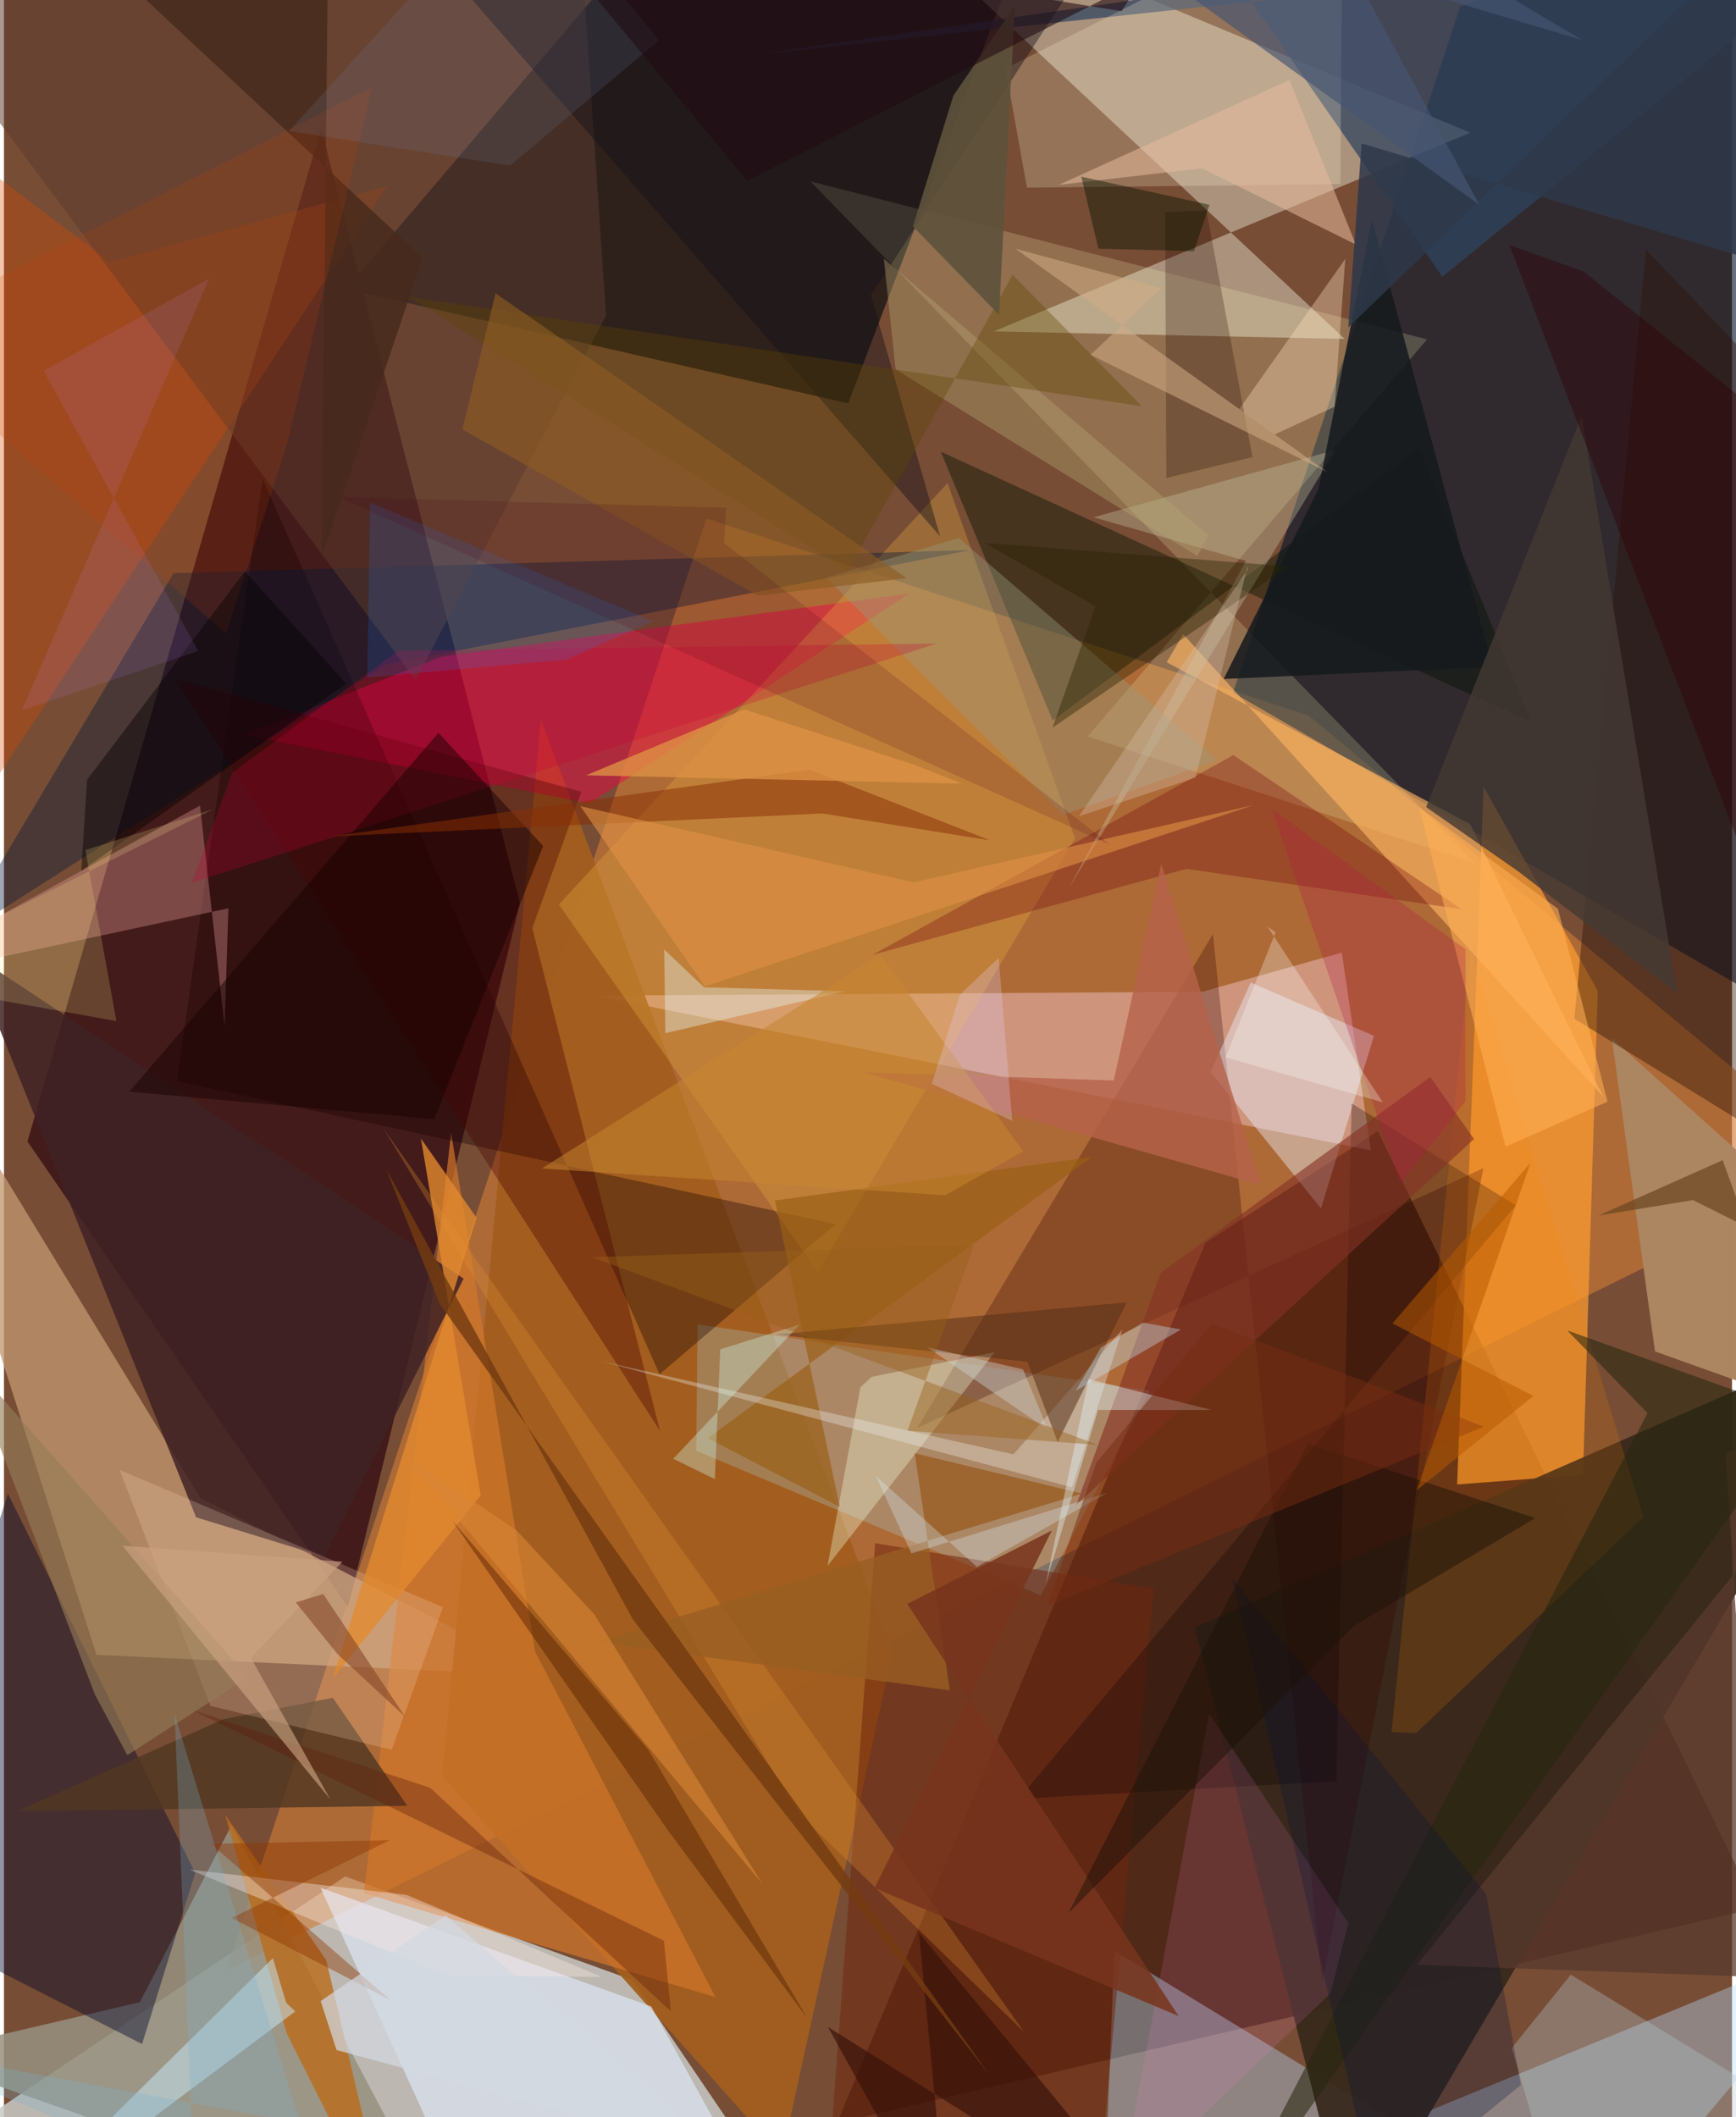 <svg xmlns="http://www.w3.org/2000/svg" width="228" height="278" viewBox="0 0 836 1024"><path fill="#774d35" d="M0 0h836v1024H0z"/><path fill="#c7c9c6" fill-opacity=".859" d="M-62 1059.783L391.178 1086l-87.115-128.316-138.971-50.107z"/><path fill="#ce7c38" fill-opacity=".616" d="M339.805 250.731l291.358 95.428 261.952 217.56L107.44 953.108z"/><path fill="#330c13" fill-opacity=".769" d="M11.384 552.1l155.088 225.277 83.152-340.597L153.43 61.943z"/><path fill="#00132b" fill-opacity=".6" d="M882.16-62l-26.528 547.998-261.026-150.987L704.454 3.187z"/><path fill="#340e05" fill-opacity=".573" d="M581.36 600.977l-178.4 425.889 444.998-104.013-183.32-375.722z"/><path fill="#2c201c" fill-opacity=".976" d="M337.014-62L483.128-1.437l-74.706 196.508-242.759-55.277z"/><path fill="#fafae9" fill-opacity=".396" d="M478.856 160.27l169.834 3.683L406.788-62 709.357 64.174z"/><path fill="#c29871" fill-opacity=".765" d="M94.997 724.47L-62 466.856l106.758 333.53 217.325 10.16z"/><path fill="#fe9d31" fill-opacity=".706" d="M715.829 380.55l55.186 98.72-7.092 234.059-60.912 4.655z"/><path fill="#f8ced8" fill-opacity=".435" d="M661.274 556.385l-14.063-95.643-67.489 18.936-293.809 1.892z"/><path fill="#b8ddfa" fill-opacity=".384" d="M531.397 1086l5.798-142.45L770.69 1086 898 935.103z"/><path fill="#a25e1e" fill-opacity=".941" d="M376.324 1042.928l-164.248-184.08 47.688-510.62L429.84 799.02z"/><path fill="#38291c" fill-opacity=".941" d="M576.061 787.078l309.615-135.484 1.327 36.037L652.095 1086z"/><path fill="#ef0246" fill-opacity=".447" d="M283.252 388.63l154.686-101.567-226.38 30.534-95.445 37.777z"/><path fill="#aaebff" fill-opacity=".231" d="M501.577 771.631l52.662-99.023-218.664-32.057-.659 61.134z"/><path fill="#ffffc1" fill-opacity=".188" d="M524.241 356.204l187.175 61.087L390.04 87.671l298.406 76.48z"/><path fill="#96907f" fill-opacity=".851" d="M-44.627 994.228l110.37-25.825 44.27-85.498L217.455 1086z"/><path fill="#2f4460" fill-opacity=".725" d="M898-30.7L360.184 26.85l237.57-34.18 98.094 141.168z"/><path fill="#01052b" fill-opacity=".427" d="M1.927 722.418l90.606 183.488-25.729 82.72L-62 922.981z"/><path fill="#370000" fill-opacity=".286" d="M715.726 564.975l-78.052 393.633-52.828-506.846-143.015 238.87z"/><path fill="#dbe4f1" fill-opacity=".733" d="M232.11 1086l-78.992-172.989 160.008 57.46L376.922 1086z"/><path fill="#d17629" fill-opacity=".706" d="M256.961 798.866l87.218 167.019-169.996-50.162 42.145-367.83z"/><path fill="#160000" fill-opacity=".349" d="M125.101 231.535l192.045 433.154 85.287-72.623-318.73-69.215z"/><path fill="#ebaf3f" fill-opacity=".302" d="M456.468 233.649l61.657 171.801-124.414 209.717-125.298-177.686z"/><path fill="#010" fill-opacity=".408" d="M453.207 218.468l285.986 131.055-54.707-132.799-177.083 131.76z"/><path fill="#e14901" fill-opacity=".318" d="M51.221 126.775l134.184-36.816-241.299 365.805L-62 41.177z"/><path fill="#001938" fill-opacity=".384" d="M82.044 277.224l-105.723 177.18 208.652-132.969 282.569-55.377z"/><path fill="#ac8562" fill-opacity=".992" d="M898 609.938v79.134l-99.264-35.421-20.889-151.484z"/><path fill="#ebeffc" fill-opacity=".431" d="M583.726 518.411l53.417 66.038 25.62-83.442-59.594-25.78z"/><path fill="#b96c1c" fill-opacity=".808" d="M155.901 947.981L188.277 1086l-51.452-102.475-29.745-105.629z"/><path fill="#fff6d6" fill-opacity=".224" d="M484.546 33.135l162.895-82.144-.912 138.068-151.637 1.697z"/><path fill="#5b3a2d" fill-opacity=".518" d="M276.835-62l14.397 214.543-91.988 176.414L-62-20.89z"/><path fill="#fdb0ab" fill-opacity=".31" d="M108.581 439.31L-62 475.869l156.846-86.225 11.897 106.892z"/><path fill="#ffb662" fill-opacity=".631" d="M562.489 320.32l8.017-13.57 203.237 223.863-64.368-131.958z"/><path fill="#2d1109" fill-opacity=".412" d="M759.74 492.736L898 577.957l-49.211-400.242-54.385-56.947z"/><path fill="#402325" fill-opacity=".851" d="M155.002 752.983L92.947 733.86-17.178 460.172l239.561 158.25z"/><path fill="#70270e" fill-opacity=".533" d="M556.24 768.334l-26.622 290.436-130.05-17.137 21.88-295.224z"/><path fill="#513722" fill-opacity=".82" d="M159.065 821.147l-52.734 10.317L6.28 876.036l188.822-2.639z"/><path fill="#f8d6b8" fill-opacity=".231" d="M99.94 825.09L55.982 710.966l156.415 66.383-24.798 68.97z"/><path fill="#480000" fill-opacity=".357" d="M255.584 448.953l61.822 243.212L82.693 328.21l196.618 54.766z"/><path fill="#71000b" fill-opacity=".298" d="M705.323 439.815L572.05 420.237l-151.855 41.58 174.572-96.591z"/><path fill="#111019" fill-opacity=".424" d="M419.37 142.848L537.612-38.037 172.535-62 452.89 259.456z"/><path fill="#cccbac" fill-opacity=".341" d="M644.246 217.589l-129.185 212.11 85.744-158.408-73.702-21.101z"/><path fill="#090000" fill-opacity=".275" d="M644.51 861.48l7.453-327.82 79.398 49.334-240.363 287.019z"/><path fill="#151a1e" fill-opacity=".863" d="M635.956 236.332l-45.895 92.086 130.16-5.919-58.465-216.408z"/><path fill="#f3ffdc" fill-opacity=".341" d="M479.304 654.013l-80.882 103.361 15.908-86.388 5.42-5.05z"/><path fill="#99987c" fill-opacity=".408" d="M461.934 260.2l-64.191 19.167 114.656 114.83 74.437-26.542z"/><path fill="#ff8400" fill-opacity=".161" d="M683.142 838.3l-11.892-.535 38.283-377.672 83.534 273.617z"/><path fill="#443934" fill-opacity=".804" d="M809.385 480.338l-76.842-58.884-44.521-31.07 75.243-189.292z"/><path fill="#b7c8d2" fill-opacity=".329" d="M866.184 1021.161l-108.188-66.107-28.536 35.482L757.243 1086z"/><path fill="#995f14" fill-opacity=".671" d="M340.469 695.583l185.886-136.04-153.422 21.082 31.424 148.227z"/><path fill="#ff88df" fill-opacity=".129" d="M583.01 828.834l67.414 101.474-8.842 33.987-101.892 97.05z"/><path fill="#e28a2f" fill-opacity=".792" d="M201.733 550.707l28.91 172.547-71.509 88.418 69.507-222.702z"/><path fill="#c9e7f7" fill-opacity=".51" d="M136.52 968.694l-6.427-21.634L-10.49 1086l151.398-113.154z"/><path fill="#fce2be" fill-opacity=".361" d="M648.904 125.207l-5.208 71.501-29.058 13.474-17.07-12.254z"/><path fill="#ca0238" fill-opacity=".255" d="M90.86 426.944l19.579-53.223 80.323-58.993 260.51-3.474z"/><path fill="#843225" fill-opacity=".612" d="M689.977 520.878l-130.326 94.694-40.903 112.318 192.44-176.979z"/><path fill="#240800" fill-opacity=".259" d="M562.324 231.178l-.552-128.488 19.927-.96 22.293 119.378z"/><path fill="#1f7fff" fill-opacity=".161" d="M175.715 327.695l1.427-84.624 136.92 57.349-41.892 18.589z"/><path fill="#edf2f1" fill-opacity=".333" d="M488.379 703.436l52.736-60.522-24.455 76.467-227.055-60.846z"/><path fill="#b5a572" fill-opacity=".396" d="M582.61 258.935l-5.216 10.033-146.025-90.296-5.72-53.534z"/><path fill="#5d4600" fill-opacity=".349" d="M196.225 143.706l354.209 52.732-62.473-63.497-79.682 143.21z"/><path fill="#593a2e" fill-opacity=".749" d="M683.506 950.332l165.579 5.885-16.174-253.472L898 686.034z"/><path fill="#180000" fill-opacity=".478" d="M260.846 409.174l-52.698 132.101L60.615 528.01l149.569-173.588z"/><path fill="#262610" fill-opacity=".557" d="M756.336 643.528l113.362 40.61L584.655 1086l210.458-402.559z"/><path fill="#883004" fill-opacity=".514" d="M477.115 406.46l-87.341-34.214-231.398 32.307 237.58-11.106z"/><path fill="#e19035" fill-opacity=".298" d="M257.439 650.293L183.64 545.84l200.814 331.185 109.038 105.717z"/><path fill="#562e15" fill-opacity=".525" d="M509.777 697.485l33.372-67.6-169.904 15.573 121.877 13.185z"/><path fill="#38130a" fill-opacity=".675" d="M398.585 980.354l58.6 105.646-14.539-151.18L567.02 1086z"/><path fill="#e6bb9d" fill-opacity=".533" d="M579.58 81.405l74.437 36.865-32.1-79.627L510.35 89.395z"/><path fill="#995e23" fill-opacity=".792" d="M457.61 817.578l-17.028-114.694 80.97 19.49L286.385 794.2z"/><path fill="#e09345" fill-opacity=".58" d="M440.108 426.807l-161.26-36.901 60.207 87.19 265.443-87.69z"/><path fill="#b6624b" fill-opacity=".808" d="M607.944 573.142l-192.076-54.508 121.038 3.956 22.974-104.726z"/><path fill="#46291c" fill-opacity=".804" d="M41.254-25.653L202.53 124.683l-48.836 144.95L157.189-62z"/><path fill="#733b11" fill-opacity=".816" d="M185.012 565.662l25.745 64.846 265.816 372.797-172.26-219.924z"/><path fill="#947d57" fill-opacity=".62" d="M59.655 848.908l-15.657-29.334L-18.742 656l136.958 155.182z"/><path fill="#6d4722" fill-opacity=".725" d="M831.466 561.134l-60.109 26.785 45.756-7.482 26.004 13.007z"/><path fill="#d2ad87" fill-opacity=".545" d="M525.66 171.595l114.351 56.635L489.28 120.272l70.67 19.049z"/><path fill="#00103d" fill-opacity=".259" d="M594.159 763.102l69.797 302.248 69.893-56.93L717 916.092z"/><path fill="#f5e5df" fill-opacity=".408" d="M215.016 955.611l-125.4-51.388 105.154 12.27 94.395 39.677z"/><path fill="#d88636" fill-opacity=".616" d="M366.802 911.005L285.523 780.74l-37.665-40.695-53.873-36.184z"/><path fill="#2e394a" fill-opacity=".855" d="M898 141.03L656.795 69.4l-6.445 88.966L846.907-31.752z"/><path fill="#e6fcff" fill-opacity=".369" d="M319.984 499.7l86.871-20.264-68.173-1.909-19.29-18.301z"/><path fill="#8d5c23" fill-opacity=".635" d="M237.793 141.86l-16.033 65.796 142.904 80.44 72.01-8.446z"/><path fill="#cc4200" fill-opacity=".165" d="M-57.095 161.872l164.59 144.678 29.734-92.757 40.917-171.67z"/><path fill="#ffaf54" fill-opacity=".58" d="M751.787 439.565l-67.192-49.173 41.846 164.217 49.306-21.766z"/><path fill="#5a2204" fill-opacity=".475" d="M311.77 846.338l77.007 129.99-67.863-91.467-104.09-149.46z"/><path fill="#78351d" fill-opacity=".863" d="M506.94 740.241l-69.97 35.522 131.298 199.33-147.108-61.896z"/><path fill="#d4fff4" fill-opacity=".333" d="M384.965 640.606l-38.438 12.047-2.632 62.738-20.099-9.842z"/><path fill="#040100" fill-opacity=".424" d="M116.562 276.386l-76.37 100.752-2.779 44.062 128.167-90.553z"/><path fill="#6c89b1" fill-opacity=".157" d="M251.172-61.066L137.885 63.354l106.99 16.722 72.007-60.596z"/><path fill="#feed8c" fill-opacity=".192" d="M54.397 493.86L-62 473.053l163.247-81.687-61.879 19.795z"/><path fill="#5e533b" fill-opacity=".898" d="M459.294 46.277l-19.591 63.224 41.685 42.763 7.678-149.552z"/><path fill="#c6ecff" fill-opacity=".349" d="M569.408 643.04l-50.91 29.617 12.223-20.99 20.314-11.98z"/><path fill="#df9246" fill-opacity=".765" d="M281.54 375.003l76.56-31.896 82.75 26.975 22.558 8.921z"/><path fill="#4c001d" fill-opacity=".165" d="M349.318 245.602l-.939 17.054 186.925 146.01-373.57-168.294z"/><path fill="#c389f8" fill-opacity=".122" d="M19.207 179.335L94 314.885 8.597 343.643l90.648-208.867z"/><path fill="#272300" fill-opacity=".396" d="M507.232 351.971l114.093-78.023-147.095-11.407 53.804 30.663z"/><path fill="#5f1e0a" fill-opacity=".365" d="M322.631 972.853l-3.366-34.182L91.336 827.189l114.856 37.496z"/><path fill="#d7beaa" fill-opacity=".353" d="M576.456 376.127l25.194-102.534.064 1.821-81.685 119.401z"/><path fill="#c6852f" fill-opacity=".533" d="M455.29 578.136L260.228 565.14 423.98 461.832l69.124 95.041z"/><path fill="#8c3500" fill-opacity=".424" d="M100.102 891.79l86.468-1.718-76.392 37.577 76.705 39.646z"/><path fill="#7bb3cd" fill-opacity=".271" d="M143.334 1026.915L-62 988.765l153.842 62.892-9.282-222.429z"/><path fill="#1d1107" fill-opacity=".478" d="M514.948 925.334l115.988-227.1 109.857 36.022-87.63 52.022z"/><path fill="#2d0009" fill-opacity=".424" d="M728.307 118.509l35.777 12.776 87.47 70.047L898 561.119z"/><path fill="#b21a48" fill-opacity=".282" d="M613.289 391.226l62.233 181.19 31.536-39.698-.04-73.634z"/><path fill="#e4f4fb" fill-opacity=".396" d="M504.018 765.9l25.292-83.974 54.782.005-59.349-14.952z"/><path fill="#ccd4d3" fill-opacity=".416" d="M493.005 662.32l-46.19-10.609 57.41 39.256 1.071 1.2z"/><path fill="#d8effb" fill-opacity=".306" d="M439.01 751.335l-17.297-37.542 48.95 43.975 63.037-35.724z"/><path fill="#d3d9e1" fill-opacity=".71" d="M346.42 1041.698L160.898 991.53l-7.686-23.694 60.467-41.44z"/><path fill="#e5cdf2" fill-opacity=".286" d="M481.21 463.293l6.57 78.805-38.921-17.903 13.485-42.941z"/><path fill="#cca483" fill-opacity=".631" d="M119.45 801.797l38.375 68.416L57.313 747.615l106.432 7.738z"/><path fill="#762d13" fill-opacity=".506" d="M715.924 690.036l-211.395 86.84 23.953-69.478 55.904-67.138z"/><path fill="#fdfffd" fill-opacity=".278" d="M615.174 450.9l-24.154 60.498 75.987 21.741-55.805-85.073z"/><path fill="#b75a00" fill-opacity=".518" d="M671.71 640.097l66.795-77.697-55.048 158.375 56.464-45.591z"/><path fill="#041300" fill-opacity=".424" d="M575.694 121.47l7.51-22.403-62.029-13.625 8.303 34.855z"/><path fill="#975f18" fill-opacity=".431" d="M284.396 608.03l244.894 90.846-92.192-6.86 32.24-89.84z"/><path fill="#465572" fill-opacity=".671" d="M713.781 99.104L490.291-62l273.102 81.332L626.601-62z"/><path fill="#824324" fill-opacity=".561" d="M154.465 770.978l39.573 59.303-32.577-30.148-20.35-25.131z"/><path fill="#220b12" fill-opacity=".58" d="M253.29-40.928L540.66 5.414l9.827-15.3-190.864 97.36z"/></svg>